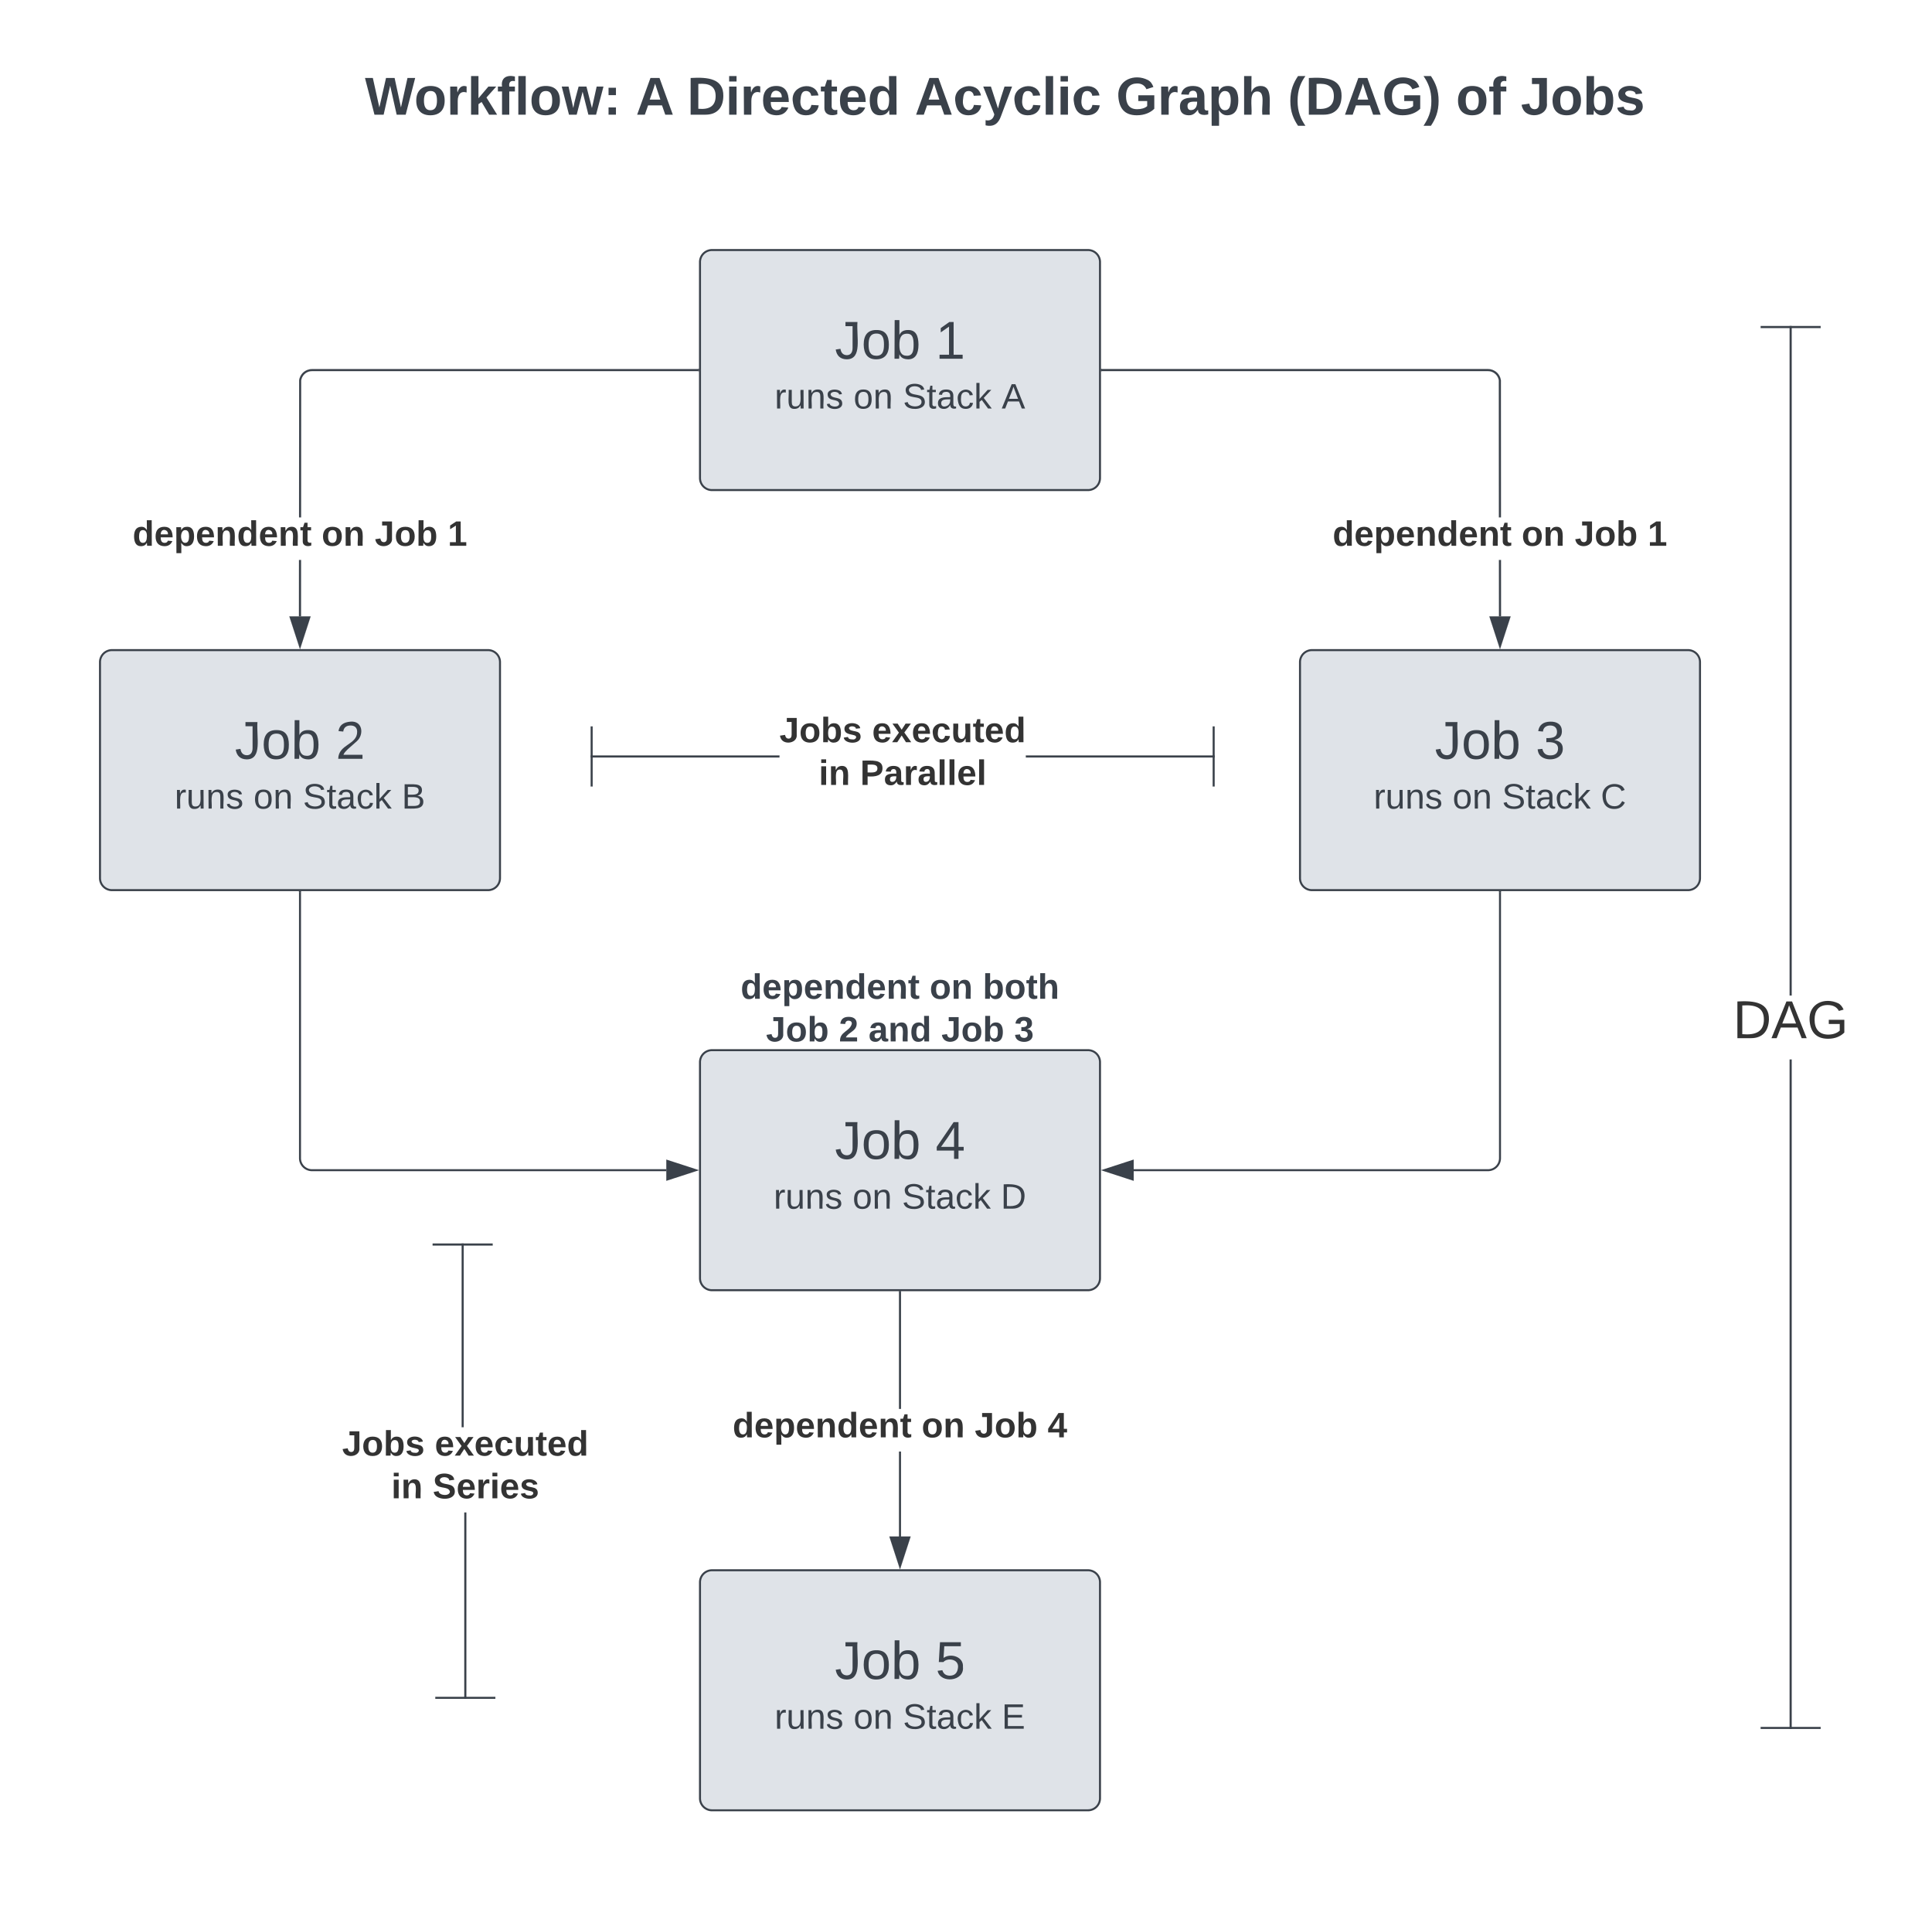<svg xmlns="http://www.w3.org/2000/svg" xmlns:xlink="http://www.w3.org/1999/xlink" xmlns:lucid="lucid" width="966" height="965"><g transform="translate(-250 -65)" lucid:page-tab-id="0_0"><path d="M0 0h1870.87v1322.83H0z" fill="#fff"/><path d="M210 66a6 6 0 0 1 6-6h1038a6 6 0 0 1 6 6v1048a6 6 0 0 1-6 6H216a6 6 0 0 1-6-6z" stroke="#3a414a" fill="#fff"/><path d="M600 196a6 6 0 0 1 6-6h188a6 6 0 0 1 6 6v108a6 6 0 0 1-6 6H606a6 6 0 0 1-6-6z" stroke="#3a414a" fill="#dfe3e8"/><use xlink:href="#a" transform="matrix(1,0,0,1,612,202) translate(55.407 42.333)"/><use xlink:href="#b" transform="matrix(1,0,0,1,612,202) translate(105.778 42.333)"/><use xlink:href="#c" transform="matrix(1,0,0,1,612,202) translate(25.309 67.222)"/><use xlink:href="#d" transform="matrix(1,0,0,1,612,202) translate(64.765 67.222)"/><use xlink:href="#e" transform="matrix(1,0,0,1,612,202) translate(89.457 67.222)"/><use xlink:href="#f" transform="matrix(1,0,0,1,612,202) translate(138.84 67.222)"/><path d="M300 396a6 6 0 0 1 6-6h188a6 6 0 0 1 6 6v108a6 6 0 0 1-6 6H306a6 6 0 0 1-6-6z" stroke="#3a414a" fill="#dfe3e8"/><use xlink:href="#a" transform="matrix(1,0,0,1,312,402) translate(55.407 42.333)"/><use xlink:href="#g" transform="matrix(1,0,0,1,312,402) translate(105.778 42.333)"/><use xlink:href="#c" transform="matrix(1,0,0,1,312,402) translate(25.309 67.222)"/><use xlink:href="#d" transform="matrix(1,0,0,1,312,402) translate(64.765 67.222)"/><use xlink:href="#e" transform="matrix(1,0,0,1,312,402) translate(89.457 67.222)"/><use xlink:href="#h" transform="matrix(1,0,0,1,312,402) translate(138.84 67.222)"/><path d="M900 396a6 6 0 0 1 6-6h188a6 6 0 0 1 6 6v108a6 6 0 0 1-6 6H906a6 6 0 0 1-6-6z" stroke="#3a414a" fill="#dfe3e8"/><use xlink:href="#a" transform="matrix(1,0,0,1,912,402) translate(55.407 42.333)"/><use xlink:href="#i" transform="matrix(1,0,0,1,912,402) translate(105.778 42.333)"/><use xlink:href="#c" transform="matrix(1,0,0,1,912,402) translate(24.84 67.222)"/><use xlink:href="#d" transform="matrix(1,0,0,1,912,402) translate(64.296 67.222)"/><use xlink:href="#e" transform="matrix(1,0,0,1,912,402) translate(88.988 67.222)"/><use xlink:href="#j" transform="matrix(1,0,0,1,912,402) translate(138.37 67.222)"/><path d="M600 856a6 6 0 0 1 6-6h188a6 6 0 0 1 6 6v108a6 6 0 0 1-6 6H606a6 6 0 0 1-6-6z" stroke="#3a414a" fill="#dfe3e8"/><use xlink:href="#a" transform="matrix(1,0,0,1,612,862) translate(55.407 42.333)"/><use xlink:href="#k" transform="matrix(1,0,0,1,612,862) translate(105.778 42.333)"/><use xlink:href="#c" transform="matrix(1,0,0,1,612,862) translate(25.309 67.222)"/><use xlink:href="#d" transform="matrix(1,0,0,1,612,862) translate(64.765 67.222)"/><use xlink:href="#e" transform="matrix(1,0,0,1,612,862) translate(89.457 67.222)"/><use xlink:href="#l" transform="matrix(1,0,0,1,612,862) translate(138.84 67.222)"/><path d="M600 596a6 6 0 0 1 6-6h188a6 6 0 0 1 6 6v108a6 6 0 0 1-6 6H606a6 6 0 0 1-6-6z" stroke="#3a414a" fill="#dfe3e8"/><use xlink:href="#a" transform="matrix(1,0,0,1,612,602) translate(55.407 42.333)"/><use xlink:href="#m" transform="matrix(1,0,0,1,612,602) translate(105.778 42.333)"/><use xlink:href="#c" transform="matrix(1,0,0,1,612,602) translate(24.84 67.222)"/><use xlink:href="#d" transform="matrix(1,0,0,1,612,602) translate(64.296 67.222)"/><use xlink:href="#e" transform="matrix(1,0,0,1,612,602) translate(88.988 67.222)"/><use xlink:href="#n" transform="matrix(1,0,0,1,612,602) translate(138.37 67.222)"/><path d="M400.5 373.15h-1l.02-28.2h1zM599.04 250.5H406.02l-.88.07-.84.2-.8.33-.73.45-.66.56-.55.67-.45.73-.33.8-.2.82-.04 68.5h-1l.04-68.62.25-1 .4-.95.52-.87.66-.78.78-.66.87-.53.94-.38.98-.24 1-.08h193.06z" stroke="#3a414a" stroke-width=".05" fill="#3a414a"/><path d="M599.54 250.5h-.52v-1h.52z" fill="#3a414a"/><path d="M599.56 250.53H599v-1.06h.56zm-.5-1v.94h.45v-.94z" stroke="#3a414a" stroke-width=".05" fill="#3a414a"/><path d="M400 387.92l-4.64-14.27h9.28z" fill="#3a414a"/><path d="M400 389.54l-5.32-16.4h10.64zm-3.95-15.4L400 386.3l3.95-12.15z" stroke="#3a414a" stroke-width=".05" fill="#3a414a"/><use xlink:href="#o" transform="matrix(1,0,0,1,316.296,323.629) translate(0 14.222)"/><use xlink:href="#p" transform="matrix(1,0,0,1,316.296,323.629) translate(94.519 14.222)"/><use xlink:href="#q" transform="matrix(1,0,0,1,316.296,323.629) translate(121.086 14.222)"/><use xlink:href="#r" transform="matrix(1,0,0,1,316.296,323.629) translate(157.531 14.222)"/><path d="M1000.5 373.15h-1l-.02-28.2h1zm-5.48-123.57l1 .24.93.4.87.52.78.66.66.78.53.87.38.94.25 1 .04 68.63h-1l-.04-68.5-.2-.83-.33-.8-.45-.73-.56-.66-.67-.55-.73-.45-.8-.33-.84-.2-.88-.07H800.96v-1h193.06z" stroke="#3a414a" stroke-width=".05" fill="#3a414a"/><path d="M800.98 250.5h-.52v-1h.52z" fill="#3a414a"/><path d="M801 250.53h-.56v-1.06h.56zm-.5-1v.94h.45v-.94z" stroke="#3a414a" stroke-width=".05" fill="#3a414a"/><path d="M1000 387.92l-4.64-14.27h9.28z" fill="#3a414a"/><path d="M1000 389.54l-5.32-16.4h10.64zm-3.95-15.4l3.95 12.16 3.95-12.15z" stroke="#3a414a" stroke-width=".05" fill="#3a414a"/><use xlink:href="#o" transform="matrix(1,0,0,1,916.296,323.629) translate(0 14.222)"/><use xlink:href="#p" transform="matrix(1,0,0,1,916.296,323.629) translate(94.519 14.222)"/><use xlink:href="#q" transform="matrix(1,0,0,1,916.296,323.629) translate(121.086 14.222)"/><use xlink:href="#r" transform="matrix(1,0,0,1,916.296,323.629) translate(157.531 14.222)"/><path d="M400 510.96V644a6 6 0 0 0 6 6h177.15" stroke="#3a414a" fill="none"/><path d="M400.5 510.98h-1v-.52h1z" stroke="#3a414a" stroke-width=".05" fill="#3a414a"/><path d="M597.92 650l-14.27 4.64v-9.28z" stroke="#3a414a" fill="#3a414a"/><path d="M1000 510.96V644a6 6 0 0 1-6 6H816.85" stroke="#3a414a" fill="none"/><path d="M1000.5 510.98h-1v-.52h1z" stroke="#3a414a" stroke-width=".05" fill="#3a414a"/><path d="M802.08 650l14.27-4.64v9.28z" stroke="#3a414a" fill="#3a414a"/><path d="M700.5 833.15h-1v-42.48h1zm0-63.82h-1v-58.37h1z" stroke="#3a414a" stroke-width=".05" fill="#3a414a"/><path d="M700.5 710.98h-1v-.52h1z" fill="#3a414a"/><path d="M700.52 711h-1.04v-.56h1.04zm-1-.5v.45h.96v-.46z" stroke="#3a414a" stroke-width=".05" fill="#3a414a"/><path d="M700 847.92l-4.64-14.27h9.28z" fill="#3a414a"/><path d="M700 849.54l-5.32-16.4h10.64zm-3.95-15.4L700 846.3l3.95-12.15z" stroke="#3a414a" stroke-width=".05" fill="#3a414a"/><g><use xlink:href="#o" transform="matrix(1,0,0,1,616.296,769.333) translate(0 14.222)"/><use xlink:href="#p" transform="matrix(1,0,0,1,616.296,769.333) translate(94.519 14.222)"/><use xlink:href="#q" transform="matrix(1,0,0,1,616.296,769.333) translate(121.086 14.222)"/><use xlink:href="#s" transform="matrix(1,0,0,1,616.296,769.333) translate(157.531 14.222)"/></g><path d="M639.73 443.67h-94.4v-1h94.4zm217.6 0h-94.4v-1h94.4z" stroke="#3a414a" stroke-width=".05" fill="#3a414a"/><path d="M546.33 458.17h-1v-30h1zM857.33 458.17h-1v-30h1z" stroke="#3a414a" stroke-width=".05" fill="#3a414a"/><g><use xlink:href="#t" transform="matrix(1,0,0,1,639.728,421.837) translate(0.005 14.222)"/><use xlink:href="#u" transform="matrix(1,0,0,1,639.728,421.837) translate(46.326 14.222)"/><use xlink:href="#v" transform="matrix(1,0,0,1,639.728,421.837) translate(19.659 35.556)"/><use xlink:href="#w" transform="matrix(1,0,0,1,639.728,421.837) translate(40.351 35.556)"/></g><path d="M483.17 914.28h-1v-93.14h1zm-1.34-135.8h-1v-91.8h1z" stroke="#3a414a" stroke-width=".05" fill="#3a414a"/><path d="M496.33 687.67h-30v-1h30zM497.67 914.28h-30v-1h30z" stroke="#3a414a" stroke-width=".05" fill="#3a414a"/><g><use xlink:href="#x" transform="matrix(1,0,0,1,421.062,778.474) translate(0.005 14.222)"/><use xlink:href="#y" transform="matrix(1,0,0,1,421.062,778.474) translate(46.326 14.222)"/><use xlink:href="#z" transform="matrix(1,0,0,1,421.062,778.474) translate(24.598 35.556)"/><use xlink:href="#A" transform="matrix(1,0,0,1,421.062,778.474) translate(45.289 35.556)"/></g><path d="M580 544.33a6 6 0 0 1 6-6h228a6 6 0 0 1 6 6v51.34a6 6 0 0 1-6 6H586a6 6 0 0 1-6-6z" stroke="#000" stroke-opacity="0" fill="#fff" fill-opacity="0"/><g><use xlink:href="#B" transform="matrix(1,0,0,1,585,543.333) translate(35.296 20.972)"/><use xlink:href="#C" transform="matrix(1,0,0,1,585,543.333) translate(129.815 20.972)"/><use xlink:href="#D" transform="matrix(1,0,0,1,585,543.333) translate(156.383 20.972)"/><use xlink:href="#E" transform="matrix(1,0,0,1,585,543.333) translate(47.988 42.306)"/><use xlink:href="#F" transform="matrix(1,0,0,1,585,543.333) translate(84.432 42.306)"/><use xlink:href="#G" transform="matrix(1,0,0,1,585,543.333) translate(99.247 42.306)"/><use xlink:href="#H" transform="matrix(1,0,0,1,585,543.333) translate(135.691 42.306)"/><use xlink:href="#I" transform="matrix(1,0,0,1,585,543.333) translate(172.136 42.306)"/></g><path d="M420 86a6 6 0 0 1 6-6h653a6 6 0 0 1 6 6v62a6 6 0 0 1-6 6H426a6 6 0 0 1-6-6z" stroke="#000" stroke-opacity="0" fill="#fff" fill-opacity="0"/><g><use xlink:href="#J" transform="matrix(1,0,0,1,425,85) translate(7.5 37.333)"/><use xlink:href="#K" transform="matrix(1,0,0,1,425,85) translate(142.907 37.333)"/><use xlink:href="#L" transform="matrix(1,0,0,1,425,85) translate(168.537 37.333)"/><use xlink:href="#M" transform="matrix(1,0,0,1,425,85) translate(282.389 37.333)"/><use xlink:href="#N" transform="matrix(1,0,0,1,425,85) translate(383.056 37.333)"/><use xlink:href="#O" transform="matrix(1,0,0,1,425,85) translate(468.833 37.333)"/><use xlink:href="#P" transform="matrix(1,0,0,1,425,85) translate(552.981 37.333)"/><use xlink:href="#Q" transform="matrix(1,0,0,1,425,85) translate(585.426 37.333)"/></g><path d="M1145.83 929.33h-1V594.67h1zm0-366.66h-1V228h1z" stroke="#3a414a" stroke-width=".05" fill="#3a414a"/><path d="M1160.33 229h-30v-1h30zM1160.33 929.33h-30v-1h30z" stroke="#3a414a" stroke-width=".05" fill="#3a414a"/><g><use xlink:href="#R" transform="matrix(1,0,0,1,1116.481,562.667) translate(0 21.333)"/></g><defs><path fill="#3a414a" d="M153-248C145-148 188 4 80 4 36 3 13-21 6-62l32-5c4 25 16 42 43 43 27 0 39-20 39-49v-147H72v-28h81" id="S"/><path fill="#3a414a" d="M100-194c62-1 85 37 85 99 1 63-27 99-86 99S16-35 15-95c0-66 28-99 85-99zM99-20c44 1 53-31 53-75 0-43-8-75-51-75s-53 32-53 75 10 74 51 75" id="T"/><path fill="#3a414a" d="M115-194c53 0 69 39 70 98 0 66-23 100-70 100C84 3 66-7 56-30L54 0H23l1-261h32v101c10-23 28-34 59-34zm-8 174c40 0 45-34 45-75 0-40-5-75-45-74-42 0-51 32-51 76 0 43 10 73 51 73" id="U"/><g id="a"><use transform="matrix(0.074,0,0,0.074,0,0)" xlink:href="#S"/><use transform="matrix(0.074,0,0,0.074,13.333,0)" xlink:href="#T"/><use transform="matrix(0.074,0,0,0.074,28.148,0)" xlink:href="#U"/></g><path fill="#3a414a" d="M27 0v-27h64v-190l-56 39v-29l58-41h29v221h61V0H27" id="V"/><use transform="matrix(0.074,0,0,0.074,0,0)" xlink:href="#V" id="b"/><path fill="#3a414a" d="M114-163C36-179 61-72 57 0H25l-1-190h30c1 12-1 29 2 39 6-27 23-49 58-41v29" id="W"/><path fill="#3a414a" d="M84 4C-5 8 30-112 23-190h32v120c0 31 7 50 39 49 72-2 45-101 50-169h31l1 190h-30c-1-10 1-25-2-33-11 22-28 36-60 37" id="X"/><path fill="#3a414a" d="M117-194c89-4 53 116 60 194h-32v-121c0-31-8-49-39-48C34-167 62-67 57 0H25l-1-190h30c1 10-1 24 2 32 11-22 29-35 61-36" id="Y"/><path fill="#3a414a" d="M135-143c-3-34-86-38-87 0 15 53 115 12 119 90S17 21 10-45l28-5c4 36 97 45 98 0-10-56-113-15-118-90-4-57 82-63 122-42 12 7 21 19 24 35" id="Z"/><g id="c"><use transform="matrix(0.049,0,0,0.049,0,0)" xlink:href="#W"/><use transform="matrix(0.049,0,0,0.049,5.877,0)" xlink:href="#X"/><use transform="matrix(0.049,0,0,0.049,15.753,0)" xlink:href="#Y"/><use transform="matrix(0.049,0,0,0.049,25.63,0)" xlink:href="#Z"/></g><g id="d"><use transform="matrix(0.049,0,0,0.049,0,0)" xlink:href="#T"/><use transform="matrix(0.049,0,0,0.049,9.877,0)" xlink:href="#Y"/></g><path fill="#3a414a" d="M185-189c-5-48-123-54-124 2 14 75 158 14 163 119 3 78-121 87-175 55-17-10-28-26-33-46l33-7c5 56 141 63 141-1 0-78-155-14-162-118-5-82 145-84 179-34 5 7 8 16 11 25" id="aa"/><path fill="#3a414a" d="M59-47c-2 24 18 29 38 22v24C64 9 27 4 27-40v-127H5v-23h24l9-43h21v43h35v23H59v120" id="ab"/><path fill="#3a414a" d="M141-36C126-15 110 5 73 4 37 3 15-17 15-53c-1-64 63-63 125-63 3-35-9-54-41-54-24 1-41 7-42 31l-33-3c5-37 33-52 76-52 45 0 72 20 72 64v82c-1 20 7 32 28 27v20c-31 9-61-2-59-35zM48-53c0 20 12 33 32 33 41-3 63-29 60-74-43 2-92-5-92 41" id="ac"/><path fill="#3a414a" d="M96-169c-40 0-48 33-48 73s9 75 48 75c24 0 41-14 43-38l32 2c-6 37-31 61-74 61-59 0-76-41-82-99-10-93 101-131 147-64 4 7 5 14 7 22l-32 3c-4-21-16-35-41-35" id="ad"/><path fill="#3a414a" d="M143 0L79-87 56-68V0H24v-261h32v163l83-92h37l-77 82L181 0h-38" id="ae"/><g id="e"><use transform="matrix(0.049,0,0,0.049,0,0)" xlink:href="#aa"/><use transform="matrix(0.049,0,0,0.049,11.852,0)" xlink:href="#ab"/><use transform="matrix(0.049,0,0,0.049,16.79,0)" xlink:href="#ac"/><use transform="matrix(0.049,0,0,0.049,26.667,0)" xlink:href="#ad"/><use transform="matrix(0.049,0,0,0.049,35.556,0)" xlink:href="#ae"/></g><path fill="#3a414a" d="M205 0l-28-72H64L36 0H1l101-248h38L239 0h-34zm-38-99l-47-123c-12 45-31 82-46 123h93" id="af"/><use transform="matrix(0.049,0,0,0.049,0,0)" xlink:href="#af" id="f"/><path fill="#3a414a" d="M101-251c82-7 93 87 43 132L82-64C71-53 59-42 53-27h129V0H18c2-99 128-94 128-182 0-28-16-43-45-43s-46 15-49 41l-32-3c6-41 34-60 81-64" id="ag"/><use transform="matrix(0.074,0,0,0.074,0,0)" xlink:href="#ag" id="g"/><path fill="#3a414a" d="M160-131c35 5 61 23 61 61C221 17 115-2 30 0v-248c76 3 177-17 177 60 0 33-19 50-47 57zm-97-11c50-1 110 9 110-42 0-47-63-36-110-37v79zm0 115c55-2 124 14 124-45 0-56-70-42-124-44v89" id="ah"/><use transform="matrix(0.049,0,0,0.049,0,0)" xlink:href="#ah" id="h"/><path fill="#3a414a" d="M126-127c33 6 58 20 58 59 0 88-139 92-164 29-3-8-5-16-6-25l32-3c6 27 21 44 54 44 32 0 52-15 52-46 0-38-36-46-79-43v-28c39 1 72-4 72-42 0-27-17-43-46-43-28 0-47 15-49 41l-32-3c6-42 35-63 81-64 48-1 79 21 79 65 0 36-21 52-52 59" id="ai"/><use transform="matrix(0.074,0,0,0.074,0,0)" xlink:href="#ai" id="i"/><path fill="#3a414a" d="M212-179c-10-28-35-45-73-45-59 0-87 40-87 99 0 60 29 101 89 101 43 0 62-24 78-52l27 14C228-24 195 4 139 4 59 4 22-46 18-125c-6-104 99-153 187-111 19 9 31 26 39 46" id="aj"/><use transform="matrix(0.049,0,0,0.049,0,0)" xlink:href="#aj" id="j"/><path fill="#3a414a" d="M54-142c48-35 137-8 131 61C196 18 31 33 14-55l32-4c7 23 22 37 52 37 35-1 51-22 54-58 4-55-73-65-99-34H22l8-134h141v27H59" id="ak"/><use transform="matrix(0.074,0,0,0.074,0,0)" xlink:href="#ak" id="k"/><path fill="#3a414a" d="M30 0v-248h187v28H63v79h144v27H63v87h162V0H30" id="al"/><use transform="matrix(0.049,0,0,0.049,0,0)" xlink:href="#al" id="l"/><path fill="#3a414a" d="M155-56V0h-30v-56H8v-25l114-167h33v167h35v25h-35zm-30-156c-27 46-58 90-88 131h88v-131" id="am"/><use transform="matrix(0.074,0,0,0.074,0,0)" xlink:href="#am" id="m"/><path fill="#3a414a" d="M30-248c118-7 216 8 213 122C240-48 200 0 122 0H30v-248zM63-27c89 8 146-16 146-99s-60-101-146-95v194" id="an"/><use transform="matrix(0.049,0,0,0.049,0,0)" xlink:href="#an" id="n"/><path fill="#333" d="M88-194c31-1 46 15 58 34l-1-101h50l1 261h-48c-2-10 0-23-3-31C134-8 116 4 84 4 32 4 16-41 15-95c0-56 19-97 73-99zm17 164c33 0 40-30 41-66 1-37-9-64-41-64s-38 30-39 65c0 43 13 65 39 65" id="ao"/><path fill="#333" d="M185-48c-13 30-37 53-82 52C43 2 14-33 14-96s30-98 90-98c62 0 83 45 84 108H66c0 31 8 55 39 56 18 0 30-7 34-22zm-45-69c5-46-57-63-70-21-2 6-4 13-4 21h74" id="ap"/><path fill="#333" d="M135-194c53 0 70 44 70 98 0 56-19 98-73 100-31 1-45-17-59-34 3 33 2 69 2 105H25l-1-265h48c2 10 0 23 3 31 11-24 29-35 60-35zM114-30c33 0 39-31 40-66 0-38-9-64-40-64-56 0-55 130 0 130" id="aq"/><path fill="#333" d="M135-194c87-1 58 113 63 194h-50c-7-57 23-157-34-157-59 0-34 97-39 157H25l-1-190h47c2 12-1 28 3 38 12-26 28-41 61-42" id="ar"/><path fill="#333" d="M115-3C79 11 28 4 28-45v-112H4v-33h27l15-45h31v45h36v33H77v99c-1 23 16 31 38 25v30" id="as"/><g id="o"><use transform="matrix(0.049,0,0,0.049,0,0)" xlink:href="#ao"/><use transform="matrix(0.049,0,0,0.049,10.815,0)" xlink:href="#ap"/><use transform="matrix(0.049,0,0,0.049,20.691,0)" xlink:href="#aq"/><use transform="matrix(0.049,0,0,0.049,31.506,0)" xlink:href="#ap"/><use transform="matrix(0.049,0,0,0.049,41.383,0)" xlink:href="#ar"/><use transform="matrix(0.049,0,0,0.049,52.198,0)" xlink:href="#ao"/><use transform="matrix(0.049,0,0,0.049,63.012,0)" xlink:href="#ap"/><use transform="matrix(0.049,0,0,0.049,72.889,0)" xlink:href="#ar"/><use transform="matrix(0.049,0,0,0.049,83.704,0)" xlink:href="#as"/></g><path fill="#333" d="M110-194c64 0 96 36 96 99 0 64-35 99-97 99-61 0-95-36-95-99 0-62 34-99 96-99zm-1 164c35 0 45-28 45-65 0-40-10-65-43-65-34 0-45 26-45 65 0 36 10 65 43 65" id="at"/><g id="p"><use transform="matrix(0.049,0,0,0.049,0,0)" xlink:href="#at"/><use transform="matrix(0.049,0,0,0.049,10.815,0)" xlink:href="#ar"/></g><path fill="#333" d="M176-78C186 10 51 31 16-35c-5-9-9-19-11-32l52-8c4 21 12 37 35 38 23 0 32-16 32-40v-130H75v-41h101v170" id="au"/><path fill="#333" d="M135-194c52 0 70 43 70 98 0 56-19 99-73 100-30 1-46-15-58-35L72 0H24l1-261h50v104c11-23 29-37 60-37zM114-30c31 0 40-27 40-66 0-37-7-63-39-63s-41 28-41 65c0 36 8 64 40 64" id="av"/><g id="q"><use transform="matrix(0.049,0,0,0.049,0,0)" xlink:href="#au"/><use transform="matrix(0.049,0,0,0.049,9.877,0)" xlink:href="#at"/><use transform="matrix(0.049,0,0,0.049,20.691,0)" xlink:href="#av"/></g><path fill="#333" d="M23 0v-37h61v-169l-59 37v-38l62-41h46v211h57V0H23" id="aw"/><use transform="matrix(0.049,0,0,0.049,0,0)" xlink:href="#aw" id="r"/><path fill="#333" d="M165-50V0h-47v-50H5v-38l105-160h55v161h33v37h-33zm-47-37l2-116L46-87h72" id="ax"/><use transform="matrix(0.049,0,0,0.049,0,0)" xlink:href="#ax" id="s"/><path fill="#333" d="M137-138c1-29-70-34-71-4 15 46 118 7 119 86 1 83-164 76-172 9l43-7c4 19 20 25 44 25 33 8 57-30 24-41C81-84 22-81 20-136c-2-80 154-74 161-7" id="ay"/><g id="t"><use transform="matrix(0.049,0,0,0.049,0,0)" xlink:href="#au"/><use transform="matrix(0.049,0,0,0.049,9.877,0)" xlink:href="#at"/><use transform="matrix(0.049,0,0,0.049,20.691,0)" xlink:href="#av"/><use transform="matrix(0.049,0,0,0.049,31.506,0)" xlink:href="#ay"/></g><path fill="#333" d="M144 0l-44-69L55 0H2l70-98-66-92h53l41 62 40-62h54l-67 91 71 99h-54" id="az"/><path fill="#333" d="M190-63c-7 42-38 67-86 67-59 0-84-38-90-98-12-110 154-137 174-36l-49 2c-2-19-15-32-35-32-30 0-35 28-38 64-6 74 65 87 74 30" id="aA"/><path fill="#333" d="M85 4C-2 5 27-109 22-190h50c7 57-23 150 33 157 60-5 35-97 40-157h50l1 190h-47c-2-12 1-28-3-38-12 25-28 42-61 42" id="aB"/><g id="u"><use transform="matrix(0.049,0,0,0.049,0,0)" xlink:href="#ap"/><use transform="matrix(0.049,0,0,0.049,9.877,0)" xlink:href="#az"/><use transform="matrix(0.049,0,0,0.049,19.753,0)" xlink:href="#ap"/><use transform="matrix(0.049,0,0,0.049,29.63,0)" xlink:href="#aA"/><use transform="matrix(0.049,0,0,0.049,39.506,0)" xlink:href="#aB"/><use transform="matrix(0.049,0,0,0.049,50.321,0)" xlink:href="#as"/><use transform="matrix(0.049,0,0,0.049,56.198,0)" xlink:href="#ap"/><use transform="matrix(0.049,0,0,0.049,66.074,0)" xlink:href="#ao"/></g><path fill="#333" d="M25-224v-37h50v37H25zM25 0v-190h50V0H25" id="aC"/><g id="v"><use transform="matrix(0.049,0,0,0.049,0,0)" xlink:href="#aC"/><use transform="matrix(0.049,0,0,0.049,4.938,0)" xlink:href="#ar"/></g><path fill="#333" d="M24-248c93 1 206-16 204 79-1 75-69 88-152 82V0H24v-248zm52 121c47 0 100 7 100-41 0-47-54-39-100-39v80" id="aD"/><path fill="#333" d="M133-34C117-15 103 5 69 4 32 3 11-16 11-54c-1-60 55-63 116-61 1-26-3-47-28-47-18 1-26 9-28 27l-52-2c7-38 36-58 82-57s74 22 75 68l1 82c-1 14 12 18 25 15v27c-30 8-71 5-69-32zm-48 3c29 0 43-24 42-57-32 0-66-3-65 30 0 17 8 27 23 27" id="aE"/><path fill="#333" d="M135-150c-39-12-60 13-60 57V0H25l-1-190h47c2 13-1 29 3 40 6-28 27-53 61-41v41" id="aF"/><path fill="#333" d="M25 0v-261h50V0H25" id="aG"/><g id="w"><use transform="matrix(0.049,0,0,0.049,0,0)" xlink:href="#aD"/><use transform="matrix(0.049,0,0,0.049,11.852,0)" xlink:href="#aE"/><use transform="matrix(0.049,0,0,0.049,21.728,0)" xlink:href="#aF"/><use transform="matrix(0.049,0,0,0.049,28.642,0)" xlink:href="#aE"/><use transform="matrix(0.049,0,0,0.049,38.519,0)" xlink:href="#aG"/><use transform="matrix(0.049,0,0,0.049,43.457,0)" xlink:href="#aG"/><use transform="matrix(0.049,0,0,0.049,48.395,0)" xlink:href="#ap"/><use transform="matrix(0.049,0,0,0.049,58.272,0)" xlink:href="#aG"/></g><g id="x"><use transform="matrix(0.049,0,0,0.049,0,0)" xlink:href="#au"/><use transform="matrix(0.049,0,0,0.049,9.877,0)" xlink:href="#at"/><use transform="matrix(0.049,0,0,0.049,20.691,0)" xlink:href="#av"/><use transform="matrix(0.049,0,0,0.049,31.506,0)" xlink:href="#ay"/></g><g id="y"><use transform="matrix(0.049,0,0,0.049,0,0)" xlink:href="#ap"/><use transform="matrix(0.049,0,0,0.049,9.877,0)" xlink:href="#az"/><use transform="matrix(0.049,0,0,0.049,19.753,0)" xlink:href="#ap"/><use transform="matrix(0.049,0,0,0.049,29.63,0)" xlink:href="#aA"/><use transform="matrix(0.049,0,0,0.049,39.506,0)" xlink:href="#aB"/><use transform="matrix(0.049,0,0,0.049,50.321,0)" xlink:href="#as"/><use transform="matrix(0.049,0,0,0.049,56.198,0)" xlink:href="#ap"/><use transform="matrix(0.049,0,0,0.049,66.074,0)" xlink:href="#ao"/></g><g id="z"><use transform="matrix(0.049,0,0,0.049,0,0)" xlink:href="#aC"/><use transform="matrix(0.049,0,0,0.049,4.938,0)" xlink:href="#ar"/></g><path fill="#333" d="M169-182c-1-43-94-46-97-3 18 66 151 10 154 114 3 95-165 93-204 36-6-8-10-19-12-30l50-8c3 46 112 56 116 5-17-69-150-10-154-114-4-87 153-88 188-35 5 8 8 18 10 28" id="aH"/><g id="A"><use transform="matrix(0.049,0,0,0.049,0,0)" xlink:href="#aH"/><use transform="matrix(0.049,0,0,0.049,11.852,0)" xlink:href="#ap"/><use transform="matrix(0.049,0,0,0.049,21.728,0)" xlink:href="#aF"/><use transform="matrix(0.049,0,0,0.049,28.642,0)" xlink:href="#aC"/><use transform="matrix(0.049,0,0,0.049,33.58,0)" xlink:href="#ap"/><use transform="matrix(0.049,0,0,0.049,43.457,0)" xlink:href="#ay"/></g><path fill="#3a414a" d="M88-194c31-1 46 15 58 34l-1-101h50l1 261h-48c-2-10 0-23-3-31C134-8 116 4 84 4 32 4 16-41 15-95c0-56 19-97 73-99zm17 164c33 0 40-30 41-66 1-37-9-64-41-64s-38 30-39 65c0 43 13 65 39 65" id="aI"/><path fill="#3a414a" d="M185-48c-13 30-37 53-82 52C43 2 14-33 14-96s30-98 90-98c62 0 83 45 84 108H66c0 31 8 55 39 56 18 0 30-7 34-22zm-45-69c5-46-57-63-70-21-2 6-4 13-4 21h74" id="aJ"/><path fill="#3a414a" d="M135-194c53 0 70 44 70 98 0 56-19 98-73 100-31 1-45-17-59-34 3 33 2 69 2 105H25l-1-265h48c2 10 0 23 3 31 11-24 29-35 60-35zM114-30c33 0 39-31 40-66 0-38-9-64-40-64-56 0-55 130 0 130" id="aK"/><path fill="#3a414a" d="M135-194c87-1 58 113 63 194h-50c-7-57 23-157-34-157-59 0-34 97-39 157H25l-1-190h47c2 12-1 28 3 38 12-26 28-41 61-42" id="aL"/><path fill="#3a414a" d="M115-3C79 11 28 4 28-45v-112H4v-33h27l15-45h31v45h36v33H77v99c-1 23 16 31 38 25v30" id="aM"/><g id="B"><use transform="matrix(0.049,0,0,0.049,0,0)" xlink:href="#aI"/><use transform="matrix(0.049,0,0,0.049,10.815,0)" xlink:href="#aJ"/><use transform="matrix(0.049,0,0,0.049,20.691,0)" xlink:href="#aK"/><use transform="matrix(0.049,0,0,0.049,31.506,0)" xlink:href="#aJ"/><use transform="matrix(0.049,0,0,0.049,41.383,0)" xlink:href="#aL"/><use transform="matrix(0.049,0,0,0.049,52.198,0)" xlink:href="#aI"/><use transform="matrix(0.049,0,0,0.049,63.012,0)" xlink:href="#aJ"/><use transform="matrix(0.049,0,0,0.049,72.889,0)" xlink:href="#aL"/><use transform="matrix(0.049,0,0,0.049,83.704,0)" xlink:href="#aM"/></g><path fill="#3a414a" d="M110-194c64 0 96 36 96 99 0 64-35 99-97 99-61 0-95-36-95-99 0-62 34-99 96-99zm-1 164c35 0 45-28 45-65 0-40-10-65-43-65-34 0-45 26-45 65 0 36 10 65 43 65" id="aN"/><g id="C"><use transform="matrix(0.049,0,0,0.049,0,0)" xlink:href="#aN"/><use transform="matrix(0.049,0,0,0.049,10.815,0)" xlink:href="#aL"/></g><path fill="#3a414a" d="M135-194c52 0 70 43 70 98 0 56-19 99-73 100-30 1-46-15-58-35L72 0H24l1-261h50v104c11-23 29-37 60-37zM114-30c31 0 40-27 40-66 0-37-7-63-39-63s-41 28-41 65c0 36 8 64 40 64" id="aO"/><path fill="#3a414a" d="M114-157C55-157 80-60 75 0H25v-261h50l-1 109c12-26 28-41 61-42 86-1 58 113 63 194h-50c-7-57 23-157-34-157" id="aP"/><g id="D"><use transform="matrix(0.049,0,0,0.049,0,0)" xlink:href="#aO"/><use transform="matrix(0.049,0,0,0.049,10.815,0)" xlink:href="#aN"/><use transform="matrix(0.049,0,0,0.049,21.63,0)" xlink:href="#aM"/><use transform="matrix(0.049,0,0,0.049,27.506,0)" xlink:href="#aP"/></g><path fill="#3a414a" d="M176-78C186 10 51 31 16-35c-5-9-9-19-11-32l52-8c4 21 12 37 35 38 23 0 32-16 32-40v-130H75v-41h101v170" id="aQ"/><g id="E"><use transform="matrix(0.049,0,0,0.049,0,0)" xlink:href="#aQ"/><use transform="matrix(0.049,0,0,0.049,9.877,0)" xlink:href="#aN"/><use transform="matrix(0.049,0,0,0.049,20.691,0)" xlink:href="#aO"/></g><path fill="#3a414a" d="M182-182c0 78-84 86-111 141h115V0H12c-6-101 99-100 120-180 1-22-12-31-33-32-23 0-32 14-35 34l-49-3c5-45 32-70 84-70 51 0 83 22 83 69" id="aR"/><use transform="matrix(0.049,0,0,0.049,0,0)" xlink:href="#aR" id="F"/><path fill="#3a414a" d="M133-34C117-15 103 5 69 4 32 3 11-16 11-54c-1-60 55-63 116-61 1-26-3-47-28-47-18 1-26 9-28 27l-52-2c7-38 36-58 82-57s74 22 75 68l1 82c-1 14 12 18 25 15v27c-30 8-71 5-69-32zm-48 3c29 0 43-24 42-57-32 0-66-3-65 30 0 17 8 27 23 27" id="aS"/><g id="G"><use transform="matrix(0.049,0,0,0.049,0,0)" xlink:href="#aS"/><use transform="matrix(0.049,0,0,0.049,9.877,0)" xlink:href="#aL"/><use transform="matrix(0.049,0,0,0.049,20.691,0)" xlink:href="#aI"/></g><g id="H"><use transform="matrix(0.049,0,0,0.049,0,0)" xlink:href="#aQ"/><use transform="matrix(0.049,0,0,0.049,9.877,0)" xlink:href="#aN"/><use transform="matrix(0.049,0,0,0.049,20.691,0)" xlink:href="#aO"/></g><path fill="#3a414a" d="M128-127c34 4 56 21 59 58 7 91-148 94-172 28-4-9-6-17-7-26l51-5c1 24 16 35 40 36 23 0 39-12 38-36-1-31-31-36-65-34v-40c32 2 59-3 59-33 0-20-13-33-34-33s-33 13-35 32l-50-3c6-44 37-68 86-68 50 0 83 20 83 66 0 35-22 52-53 58" id="aT"/><use transform="matrix(0.049,0,0,0.049,0,0)" xlink:href="#aT" id="I"/><path fill="#3a414a" d="M275 0h-61l-44-196L126 0H64L0-248h53L97-49l45-199h58l43 199 44-199h52" id="aU"/><path fill="#3a414a" d="M135-150c-39-12-60 13-60 57V0H25l-1-190h47c2 13-1 29 3 40 6-28 27-53 61-41v41" id="aV"/><path fill="#3a414a" d="M147 0L96-86 75-71V0H25v-261h50v150l67-79h53l-66 74L201 0h-54" id="aW"/><path fill="#3a414a" d="M121-226c-27-7-43 5-38 36h38v33H83V0H34v-157H6v-33h28c-9-59 32-81 87-68v32" id="aX"/><path fill="#3a414a" d="M25 0v-261h50V0H25" id="aY"/><path fill="#3a414a" d="M231 0h-52l-39-155L100 0H48L-1-190h46L77-45c9-52 24-97 36-145h53l37 145 32-145h46" id="aZ"/><path fill="#3a414a" d="M35-132v-50h50v50H35zM35 0v-49h50V0H35" id="ba"/><g id="J"><use transform="matrix(0.074,0,0,0.074,0,0)" xlink:href="#aU"/><use transform="matrix(0.074,0,0,0.074,24.593,0)" xlink:href="#aN"/><use transform="matrix(0.074,0,0,0.074,40.815,0)" xlink:href="#aV"/><use transform="matrix(0.074,0,0,0.074,51.185,0)" xlink:href="#aW"/><use transform="matrix(0.074,0,0,0.074,66,0)" xlink:href="#aX"/><use transform="matrix(0.074,0,0,0.074,74.815,0)" xlink:href="#aY"/><use transform="matrix(0.074,0,0,0.074,82.222,0)" xlink:href="#aN"/><use transform="matrix(0.074,0,0,0.074,98.444,0)" xlink:href="#aZ"/><use transform="matrix(0.074,0,0,0.074,119.185,0)" xlink:href="#ba"/></g><path fill="#3a414a" d="M199 0l-22-63H83L61 0H9l90-248h61L250 0h-51zm-33-102l-36-108c-10 38-24 72-36 108h72" id="bb"/><use transform="matrix(0.074,0,0,0.074,0,0)" xlink:href="#bb" id="K"/><path fill="#3a414a" d="M24-248c120-7 223 5 221 122C244-46 201 0 124 0H24v-248zM76-40c74 7 117-18 117-86 0-67-45-88-117-82v168" id="bc"/><path fill="#3a414a" d="M25-224v-37h50v37H25zM25 0v-190h50V0H25" id="bd"/><path fill="#3a414a" d="M190-63c-7 42-38 67-86 67-59 0-84-38-90-98-12-110 154-137 174-36l-49 2c-2-19-15-32-35-32-30 0-35 28-38 64-6 74 65 87 74 30" id="be"/><g id="L"><use transform="matrix(0.074,0,0,0.074,0,0)" xlink:href="#bc"/><use transform="matrix(0.074,0,0,0.074,19.185,0)" xlink:href="#bd"/><use transform="matrix(0.074,0,0,0.074,26.593,0)" xlink:href="#aV"/><use transform="matrix(0.074,0,0,0.074,36.963,0)" xlink:href="#aJ"/><use transform="matrix(0.074,0,0,0.074,51.778,0)" xlink:href="#be"/><use transform="matrix(0.074,0,0,0.074,66.593,0)" xlink:href="#aM"/><use transform="matrix(0.074,0,0,0.074,75.407,0)" xlink:href="#aJ"/><use transform="matrix(0.074,0,0,0.074,90.222,0)" xlink:href="#aI"/></g><path fill="#3a414a" d="M123 10C108 53 80 86 19 72V37c35 8 53-11 59-39L3-190h52l48 148c12-52 28-100 44-148h51" id="bf"/><g id="M"><use transform="matrix(0.074,0,0,0.074,0,0)" xlink:href="#bb"/><use transform="matrix(0.074,0,0,0.074,19.185,0)" xlink:href="#be"/><use transform="matrix(0.074,0,0,0.074,34,0)" xlink:href="#bf"/><use transform="matrix(0.074,0,0,0.074,48.815,0)" xlink:href="#be"/><use transform="matrix(0.074,0,0,0.074,63.63,0)" xlink:href="#aY"/><use transform="matrix(0.074,0,0,0.074,71.037,0)" xlink:href="#bd"/><use transform="matrix(0.074,0,0,0.074,78.444,0)" xlink:href="#be"/></g><path fill="#3a414a" d="M67-125c0 54 23 88 75 88 28 0 53-7 68-21v-34h-60v-39h108v91C232-14 192 4 140 4 58 4 20-42 15-125 8-236 126-280 215-234c19 10 29 26 37 47l-47 15c-11-23-29-39-63-39-53 1-75 33-75 86" id="bg"/><g id="N"><use transform="matrix(0.074,0,0,0.074,0,0)" xlink:href="#bg"/><use transform="matrix(0.074,0,0,0.074,20.741,0)" xlink:href="#aV"/><use transform="matrix(0.074,0,0,0.074,31.111,0)" xlink:href="#aS"/><use transform="matrix(0.074,0,0,0.074,45.926,0)" xlink:href="#aK"/><use transform="matrix(0.074,0,0,0.074,62.148,0)" xlink:href="#aP"/></g><path fill="#3a414a" d="M67-93c0 74 22 123 53 168H70C40 30 18-18 18-93s22-123 52-168h50c-32 44-53 94-53 168" id="bh"/><path fill="#3a414a" d="M102-93c0 74-22 123-52 168H0C30 29 54-18 53-93c0-74-22-123-53-168h50c30 45 52 94 52 168" id="bi"/><g id="O"><use transform="matrix(0.074,0,0,0.074,0,0)" xlink:href="#bh"/><use transform="matrix(0.074,0,0,0.074,8.815,0)" xlink:href="#bc"/><use transform="matrix(0.074,0,0,0.074,28,0)" xlink:href="#bb"/><use transform="matrix(0.074,0,0,0.074,47.185,0)" xlink:href="#bg"/><use transform="matrix(0.074,0,0,0.074,67.926,0)" xlink:href="#bi"/></g><g id="P"><use transform="matrix(0.074,0,0,0.074,0,0)" xlink:href="#aN"/><use transform="matrix(0.074,0,0,0.074,16.222,0)" xlink:href="#aX"/></g><path fill="#3a414a" d="M137-138c1-29-70-34-71-4 15 46 118 7 119 86 1 83-164 76-172 9l43-7c4 19 20 25 44 25 33 8 57-30 24-41C81-84 22-81 20-136c-2-80 154-74 161-7" id="bj"/><g id="Q"><use transform="matrix(0.074,0,0,0.074,0,0)" xlink:href="#aQ"/><use transform="matrix(0.074,0,0,0.074,14.815,0)" xlink:href="#aN"/><use transform="matrix(0.074,0,0,0.074,31.037,0)" xlink:href="#aO"/><use transform="matrix(0.074,0,0,0.074,47.259,0)" xlink:href="#bj"/></g><path fill="#333" d="M30-248c118-7 216 8 213 122C240-48 200 0 122 0H30v-248zM63-27c89 8 146-16 146-99s-60-101-146-95v194" id="bk"/><path fill="#333" d="M205 0l-28-72H64L36 0H1l101-248h38L239 0h-34zm-38-99l-47-123c-12 45-31 82-46 123h93" id="bl"/><path fill="#333" d="M143 4C61 4 22-44 18-125c-5-107 100-154 193-111 17 8 29 25 37 43l-32 9c-13-25-37-40-76-40-61 0-88 39-88 99 0 61 29 100 91 101 35 0 62-11 79-27v-45h-74v-28h105v86C228-13 192 4 143 4" id="bm"/><g id="R"><use transform="matrix(0.074,0,0,0.074,0,0)" xlink:href="#bk"/><use transform="matrix(0.074,0,0,0.074,19.185,0)" xlink:href="#bl"/><use transform="matrix(0.074,0,0,0.074,36.963,0)" xlink:href="#bm"/></g></defs></g></svg>